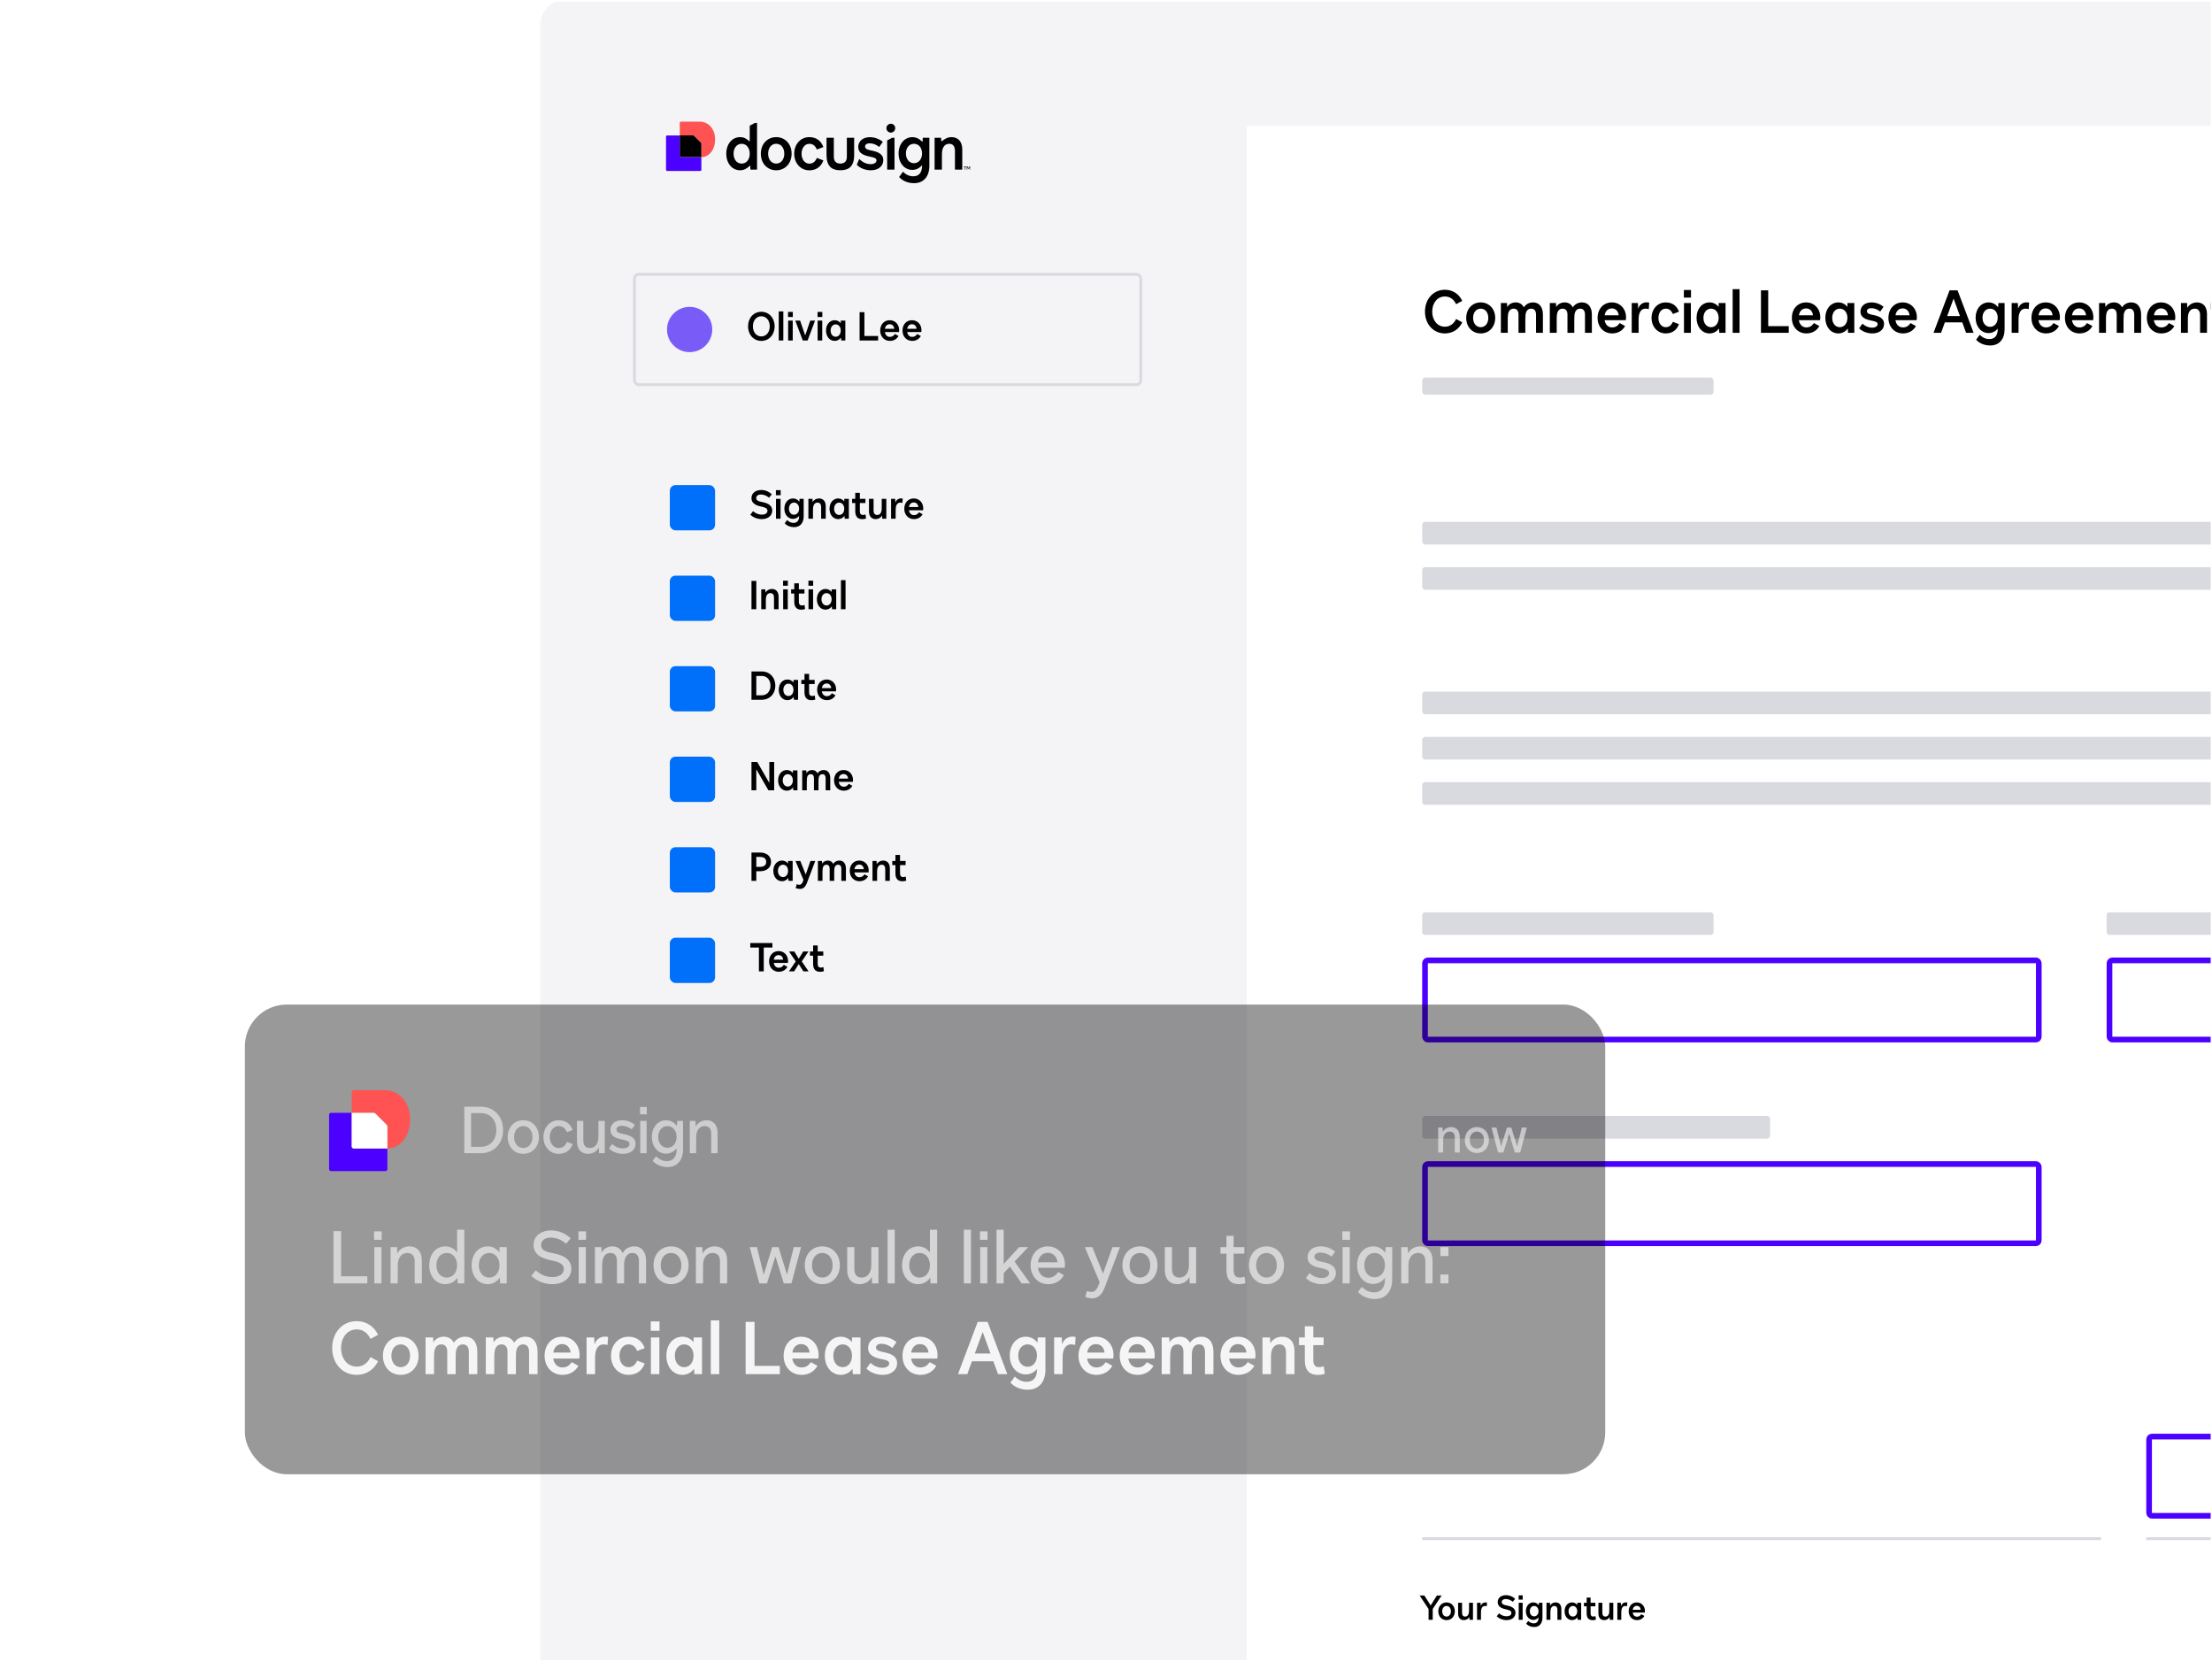 <svg width="683" height="513" viewBox="0 0 683 513" fill="none" xmlns="http://www.w3.org/2000/svg">
<g clip-path="url(#clip0_437_201438)">
<mask id="mask0_437_201438" style="mask-type:alpha" maskUnits="userSpaceOnUse" x="166" y="-1" width="659" height="516">
<rect x="166.646" y="-0.461" width="658" height="515" fill="#D9D9D9"/>
</mask>
<g mask="url(#mask0_437_201438)">
<path d="M166.648 8.272C166.648 3.449 170.558 -0.461 175.382 -0.461H952.648V523.539H166.648V8.272Z" fill="#F4F4F6"/>
<rect x="195.903" y="84.689" width="156.327" height="34.06" rx="1.31" stroke="#D9D9E0" stroke-width="0.873"/>
<g clip-path="url(#clip1_437_201438)">
<path d="M297.119 46.175V52.369H294.858V46.584C294.858 45.175 294.256 44.388 293.083 44.388C291.909 44.388 291.134 45.215 290.915 46.6C290.853 46.931 290.837 47.442 290.837 48.52V52.361H288.576V42.523H290.579C290.587 42.609 290.634 43.491 290.634 43.546C290.634 43.617 290.72 43.656 290.775 43.609C291.604 42.948 292.519 42.334 293.794 42.334C295.891 42.334 297.119 43.759 297.119 46.175Z" fill="black"/>
<path d="M284.93 42.531L284.86 43.656C284.852 43.727 284.766 43.766 284.719 43.719C284.445 43.459 283.436 42.342 281.723 42.342C279.266 42.342 277.459 44.475 277.459 47.371C277.459 50.307 279.251 52.448 281.723 52.448C283.374 52.448 284.383 51.37 284.571 51.133C284.625 51.071 284.727 51.11 284.727 51.188C284.704 51.488 284.664 52.235 284.414 52.873C284.101 53.676 283.397 54.423 281.981 54.423C280.815 54.423 279.783 53.975 278.805 53.014L277.623 54.644C278.695 55.864 280.385 56.548 282.224 56.548C285.181 56.548 286.957 54.51 286.957 51.181V42.531H284.93ZM282.208 50.386C280.745 50.386 279.712 49.111 279.712 47.371C279.712 45.632 280.745 44.388 282.208 44.388C283.671 44.388 284.704 45.624 284.704 47.371C284.696 49.118 283.663 50.386 282.208 50.386Z" fill="black"/>
<path d="M272.734 49.449C272.734 51.314 271.177 52.566 268.893 52.566C267.101 52.566 265.505 51.865 264.551 50.866L265.294 49.087C266.014 49.74 267.172 50.677 268.822 50.677C269.972 50.677 270.637 50.165 270.637 49.52C270.637 48.772 269.722 48.575 268.627 48.363C267.07 48.032 265.005 47.497 265.005 45.364C265.005 43.577 266.444 42.35 268.572 42.35C270.207 42.35 271.615 42.979 272.586 43.798L271.475 45.364C270.536 44.616 269.55 44.246 268.572 44.246C267.594 44.246 267.109 44.656 267.109 45.246C267.109 46.072 268.165 46.285 268.94 46.442C270.888 46.82 272.734 47.41 272.734 49.449Z" fill="black"/>
<path d="M239.673 42.334C236.911 42.334 234.924 44.491 234.924 47.45C234.924 50.409 236.911 52.566 239.673 52.566C242.434 52.566 244.429 50.409 244.429 47.45C244.429 44.491 242.442 42.334 239.673 42.334ZM239.673 50.504C238.21 50.504 237.177 49.252 237.177 47.442C237.177 45.64 238.186 44.38 239.673 44.38C241.151 44.38 242.168 45.632 242.168 47.442C242.168 49.252 241.136 50.504 239.673 50.504Z" fill="black"/>
<path d="M245.227 47.45C245.227 44.53 247.214 42.334 249.866 42.334C251.97 42.334 253.512 43.397 254.231 45.396L252.229 46.159C251.681 44.923 250.961 44.396 249.874 44.396C248.512 44.396 247.495 45.687 247.495 47.458C247.495 49.221 248.505 50.52 249.874 50.52C250.969 50.52 251.681 49.992 252.229 48.757L254.231 49.52C253.512 51.519 251.97 52.582 249.866 52.582C247.214 52.566 245.227 50.37 245.227 47.45Z" fill="black"/>
<path d="M233.139 37.957C233.1 37.957 233.053 37.965 233.014 37.989L231.543 38.776C231.512 38.791 231.497 38.823 231.497 38.854V43.537C231.497 43.616 231.403 43.648 231.348 43.6C231.129 43.411 230.62 42.931 229.916 42.601C229.548 42.428 229.009 42.333 228.516 42.333C226.044 42.333 224.252 44.49 224.252 47.449C224.252 50.409 226.044 52.565 228.516 52.565C229.814 52.565 230.792 51.88 231.387 51.267C231.426 51.227 231.45 51.203 231.489 51.164C231.543 51.109 231.637 51.141 231.637 51.219L231.716 52.368H233.758V38.02C233.758 37.989 233.734 37.957 233.695 37.957H233.139ZM229.001 50.503C227.522 50.503 226.505 49.252 226.505 47.441C226.505 45.631 227.546 44.387 229.001 44.387C230.464 44.387 231.497 45.639 231.497 47.449C231.497 49.252 230.487 50.503 229.001 50.503Z" fill="black"/>
<path d="M275.395 42.561L273.979 43.316C273.947 43.332 273.932 43.364 273.932 43.395V52.368H276.193V42.584C276.193 42.553 276.169 42.522 276.13 42.522H275.52C275.473 42.529 275.434 42.537 275.395 42.561Z" fill="black"/>
<path d="M275.059 40.932C275.81 40.932 276.42 40.319 276.42 39.563C276.42 38.807 275.81 38.193 275.059 38.193C274.308 38.193 273.697 38.807 273.697 39.563C273.697 40.319 274.308 40.932 275.059 40.932Z" fill="black"/>
<path d="M263.737 42.522V47.866C263.737 51.919 261.483 52.557 259.473 52.557C257.462 52.557 255.209 51.911 255.209 47.866V42.522H257.462V48.432C257.462 49.007 257.603 50.502 259.473 50.502C261.343 50.502 261.483 49.015 261.483 48.432V42.522H263.737Z" fill="black"/>
<path d="M298.411 51.361V51.503H298.091V52.361H297.934V51.503H297.613V51.361H298.411ZM299.53 52.361H299.374V51.574L299.068 52.164H298.982L298.677 51.582V52.361H298.521V51.361H298.724L299.022 51.936L299.319 51.361H299.522L299.53 52.361Z" fill="black"/>
<path d="M216.562 48.518V52.414C216.562 52.619 216.398 52.784 216.195 52.784H206.016C205.813 52.784 205.648 52.619 205.648 52.414V42.182C205.648 41.978 205.813 41.812 206.016 41.812H209.881V48.148C209.881 48.353 210.045 48.518 210.249 48.518H216.562Z" fill="#4C00FF"/>
<path d="M220.802 43.025C220.802 46.299 218.901 48.511 216.562 48.519V44.395C216.562 44.276 216.515 44.158 216.429 44.08L214.301 41.939C214.215 41.852 214.106 41.805 213.988 41.805H209.889V37.917C209.889 37.712 210.053 37.547 210.256 37.547H215.991C218.714 37.539 220.802 39.743 220.802 43.025Z" fill="#FF5252"/>
<path d="M216.429 44.072C216.515 44.158 216.562 44.268 216.562 44.386V48.511H210.256C210.053 48.511 209.889 48.345 209.889 48.141V41.805H213.988C214.106 41.805 214.223 41.852 214.301 41.938L216.429 44.072Z" fill="black"/>
</g>
<rect x="206.822" y="149.752" width="13.973" height="13.973" rx="1.747" fill="#006FF9"/>
<path d="M235.21 160.255C233.817 160.255 232.533 159.705 231.677 158.886L232.533 157.798C233.242 158.446 234.171 158.873 235.235 158.873C236.299 158.873 236.971 158.409 236.971 157.675C236.971 156.832 236.017 156.587 235.051 156.379C234.061 156.159 232.031 155.719 232.031 153.763C232.031 152.222 233.291 151.268 235.039 151.268C236.36 151.268 237.497 151.806 238.316 152.589L237.46 153.64C236.739 153.054 235.871 152.65 234.966 152.65C234.122 152.65 233.499 153.029 233.499 153.738C233.499 154.46 234.086 154.741 235.259 154.973C236.25 155.169 238.438 155.584 238.438 157.614C238.438 159.191 237.13 160.255 235.21 160.255ZM241.043 152.882H239.576V151.317H241.043V152.882ZM241.018 160.133H239.6V153.995H241.018V160.133ZM246.808 154.875L246.882 153.995H248.153V159.387C248.153 161.466 247.041 162.737 245.182 162.737C244.033 162.737 242.969 162.309 242.297 161.551L243.03 160.536C243.642 161.135 244.29 161.417 245.023 161.417C246.124 161.417 246.735 160.707 246.735 159.399V159.277C246.27 159.839 245.622 160.182 244.864 160.182C243.312 160.182 242.187 158.849 242.187 157.015C242.187 155.205 243.324 153.873 244.864 153.873C245.659 153.873 246.344 154.252 246.808 154.875ZM245.17 158.898C246.087 158.898 246.735 158.128 246.735 157.015C246.735 155.927 246.087 155.157 245.17 155.157C244.253 155.157 243.605 155.927 243.605 157.015C243.605 158.128 244.253 158.898 245.17 158.898ZM252.883 153.873C254.191 153.873 254.961 154.765 254.961 156.269V160.133H253.543V156.526C253.543 155.646 253.164 155.157 252.43 155.157C251.697 155.157 251.208 155.67 251.073 156.538C251.036 156.746 251.024 157.064 251.024 157.736V160.133H249.606V153.995H250.865L250.914 154.998C251.269 154.313 252.051 153.873 252.883 153.873ZM260.681 154.79V153.995H262.099V160.133H260.816L260.755 159.24C260.29 159.876 259.605 160.255 258.81 160.255C257.258 160.255 256.133 158.91 256.133 157.052C256.133 155.205 257.258 153.873 258.81 153.873C259.569 153.873 260.217 154.215 260.681 154.79ZM259.116 158.971C260.033 158.971 260.681 158.177 260.681 157.052C260.681 155.951 260.033 155.157 259.116 155.157C258.199 155.157 257.551 155.951 257.551 157.052C257.551 158.177 258.199 158.971 259.116 158.971ZM266.268 160.267C264.801 160.267 264.08 159.448 264.08 157.81V155.279H263.102V153.995H264.08V152.137H265.498V153.995H267.222V155.279H265.498V157.834C265.498 158.592 265.816 158.971 266.439 158.971C266.684 158.971 266.953 158.922 267.246 158.812L267.418 160.072C267.063 160.194 266.672 160.267 266.268 160.267ZM272.252 156.391V153.995H273.67V160.133H272.411L272.362 159.13C272.007 159.815 271.225 160.255 270.393 160.255C269.085 160.255 268.315 159.363 268.315 157.859V153.995H269.733V157.602C269.733 158.482 270.112 158.971 270.846 158.971C271.579 158.971 272.068 158.458 272.203 157.59C272.239 157.382 272.252 157.064 272.252 156.391ZM276.552 160.133H275.134V153.995H276.405L276.467 155.144H276.479C276.723 154.35 277.384 153.861 278.203 153.861C278.386 153.861 278.557 153.873 278.728 153.922L278.643 155.254C278.411 155.193 278.203 155.157 277.983 155.157C277.237 155.157 276.748 155.682 276.601 156.66C276.564 156.881 276.552 157.186 276.552 157.7V160.133ZM282.196 160.255C280.472 160.255 279.213 158.922 279.213 157.064C279.213 155.193 280.423 153.873 282.147 153.873C283.835 153.873 285.07 155.169 285.07 156.954C285.07 157.137 285.045 157.345 285.021 157.529H280.656C280.803 158.446 281.389 159.02 282.196 159.02C282.857 159.02 283.333 158.751 283.761 158.128L284.874 158.739C284.324 159.717 283.382 160.255 282.196 160.255ZM280.668 156.526H283.566C283.468 155.658 282.918 155.108 282.147 155.108C281.353 155.108 280.803 155.646 280.668 156.526Z" fill="black"/>
<path d="M235.075 105.236C232.715 105.236 230.979 103.34 230.979 100.748C230.979 98.156 232.703 96.249 235.075 96.249C237.447 96.249 239.183 98.144 239.183 100.748C239.183 103.34 237.447 105.236 235.075 105.236ZM235.075 103.854C236.591 103.854 237.679 102.558 237.679 100.748C237.679 98.927 236.603 97.631 235.075 97.631C233.559 97.631 232.471 98.927 232.471 100.748C232.471 102.558 233.559 103.854 235.075 103.854ZM241.869 105.113H240.45V96.127H241.869V105.113ZM244.795 97.863H243.327V96.298H244.795V97.863ZM244.77 105.113H243.352V98.975H244.77V105.113ZM248.616 103.548L250.181 98.975H251.661L249.362 105.113H247.871L245.56 98.975H247.051L248.616 103.548ZM253.905 97.863H252.438V96.298H253.905V97.863ZM253.88 105.113H252.462V98.975H253.88V105.113ZM259.597 99.77V98.975H261.015V105.113H259.732L259.67 104.221C259.206 104.857 258.521 105.236 257.726 105.236C256.174 105.236 255.049 103.891 255.049 102.032C255.049 100.186 256.174 98.853 257.726 98.853C258.484 98.853 259.132 99.196 259.597 99.77ZM258.032 103.952C258.949 103.952 259.597 103.157 259.597 102.032C259.597 100.932 258.949 100.137 258.032 100.137C257.115 100.137 256.467 100.932 256.467 102.032C256.467 103.157 257.115 103.952 258.032 103.952ZM266.91 96.371V103.732H271.141V105.113H265.419V96.371H266.91ZM274.76 105.236C273.036 105.236 271.777 103.903 271.777 102.044C271.777 100.174 272.987 98.853 274.711 98.853C276.399 98.853 277.633 100.149 277.633 101.934C277.633 102.118 277.609 102.326 277.585 102.509H273.22C273.366 103.426 273.953 104.001 274.76 104.001C275.42 104.001 275.897 103.732 276.325 103.108L277.438 103.719C276.888 104.698 275.946 105.236 274.76 105.236ZM273.232 101.506H276.13C276.032 100.638 275.482 100.088 274.711 100.088C273.917 100.088 273.366 100.626 273.232 101.506ZM281.65 105.236C279.926 105.236 278.666 103.903 278.666 102.044C278.666 100.174 279.877 98.853 281.601 98.853C283.288 98.853 284.523 100.149 284.523 101.934C284.523 102.118 284.498 102.326 284.474 102.509H280.109C280.256 103.426 280.843 104.001 281.65 104.001C282.31 104.001 282.787 103.732 283.215 103.108L284.327 103.719C283.777 104.698 282.836 105.236 281.65 105.236ZM280.121 101.506H283.019C282.921 100.638 282.371 100.088 281.601 100.088C280.806 100.088 280.256 100.626 280.121 101.506Z" fill="black"/>
<rect x="206.822" y="177.699" width="13.973" height="13.973" rx="1.747" fill="#006FF9"/>
<path d="M233.523 188.078H232.031V179.336H233.523V188.078ZM238.328 181.818C239.636 181.818 240.406 182.711 240.406 184.214V188.078H238.988V184.471C238.988 183.591 238.609 183.102 237.875 183.102C237.142 183.102 236.653 183.615 236.518 184.483C236.481 184.691 236.469 185.009 236.469 185.682V188.078H235.051V181.94H236.31L236.359 182.943C236.714 182.258 237.496 181.818 238.328 181.818ZM243.264 180.828H241.796V179.263H243.264V180.828ZM243.239 188.078H241.821V181.94H243.239V188.078ZM247.439 188.213C245.972 188.213 245.25 187.393 245.25 185.755V183.224H244.272V181.94H245.25V180.082H246.668V181.94H248.392V183.224H246.668V185.78C246.668 186.538 246.986 186.917 247.61 186.917C247.854 186.917 248.123 186.868 248.417 186.758L248.588 188.017C248.233 188.139 247.842 188.213 247.439 188.213ZM251.084 180.828H249.617V179.263H251.084V180.828ZM251.06 188.078H249.642V181.94H251.06V188.078ZM256.777 182.735V181.94H258.195V188.078H256.911L256.85 187.186C256.385 187.821 255.701 188.2 254.906 188.2C253.353 188.2 252.228 186.855 252.228 184.997C252.228 183.151 253.353 181.818 254.906 181.818C255.664 181.818 256.312 182.16 256.777 182.735ZM255.212 186.917C256.129 186.917 256.777 186.122 256.777 184.997C256.777 183.897 256.129 183.102 255.212 183.102C254.295 183.102 253.647 183.897 253.647 184.997C253.647 186.122 254.295 186.917 255.212 186.917ZM261.078 188.078H259.659V179.092H261.078V188.078Z" fill="black"/>
<rect x="206.822" y="205.646" width="13.973" height="13.973" rx="1.747" fill="#006FF9"/>
<rect x="206.822" y="261.539" width="13.973" height="13.973" rx="1.747" fill="#006FF9"/>
<path d="M235.21 207.283C237.656 207.283 239.392 209.105 239.392 211.66C239.392 214.204 237.656 216.025 235.21 216.025H232.031V207.283H235.21ZM233.523 214.644H235.21C236.812 214.644 237.9 213.433 237.9 211.66C237.9 209.875 236.812 208.665 235.21 208.665H233.523V214.644ZM245.004 210.682V209.888H246.422V216.025H245.138L245.077 215.133C244.613 215.769 243.928 216.148 243.133 216.148C241.58 216.148 240.455 214.803 240.455 212.944C240.455 211.098 241.58 209.765 243.133 209.765C243.891 209.765 244.539 210.108 245.004 210.682ZM243.439 214.864C244.356 214.864 245.004 214.069 245.004 212.944C245.004 211.844 244.356 211.049 243.439 211.049C242.522 211.049 241.874 211.844 241.874 212.944C241.874 214.069 242.522 214.864 243.439 214.864ZM250.591 216.16C249.124 216.16 248.402 215.341 248.402 213.702V211.171H247.424V209.888H248.402V208.029H249.821V209.888H251.545V211.171H249.821V213.727C249.821 214.485 250.139 214.864 250.762 214.864C251.007 214.864 251.276 214.815 251.569 214.705L251.74 215.964C251.386 216.087 250.994 216.16 250.591 216.16ZM255.295 216.148C253.571 216.148 252.312 214.815 252.312 212.956C252.312 211.086 253.522 209.765 255.246 209.765C256.934 209.765 258.169 211.061 258.169 212.846C258.169 213.03 258.144 213.238 258.12 213.421H253.755C253.901 214.338 254.488 214.913 255.295 214.913C255.956 214.913 256.432 214.644 256.86 214.02L257.973 214.632C257.423 215.61 256.481 216.148 255.295 216.148ZM253.767 212.419H256.665C256.567 211.55 256.017 211 255.246 211C254.452 211 253.901 211.538 253.767 212.419Z" fill="black"/>
<path d="M234.611 263.178C236.739 263.178 238.071 264.29 238.071 266.063C238.071 267.848 236.739 268.961 234.611 268.961H233.523V271.92H232.031V263.178H234.611ZM233.523 267.604H234.611C235.92 267.604 236.58 267.09 236.58 266.063C236.58 265.061 235.907 264.535 234.611 264.535H233.523V267.604ZM243.332 266.577V265.782H244.75V271.92H243.467L243.406 271.027C242.941 271.663 242.256 272.042 241.461 272.042C239.909 272.042 238.784 270.697 238.784 268.839C238.784 266.993 239.909 265.66 241.461 265.66C242.22 265.66 242.868 266.002 243.332 266.577ZM241.767 270.758C242.684 270.758 243.332 269.964 243.332 268.839C243.332 267.738 242.684 266.944 241.767 266.944C240.85 266.944 240.202 267.738 240.202 268.839C240.202 269.964 240.85 270.758 241.767 270.758ZM246.999 274.414C246.534 274.414 246.057 274.304 245.666 274.133L246.02 272.947C246.265 273.069 246.546 273.143 246.815 273.143C247.28 273.143 247.634 272.837 247.891 272.164L248.099 271.639L245.617 265.782H247.109L248.784 269.976L250.239 265.782H251.73L249.138 272.605C248.661 273.888 247.903 274.414 246.999 274.414ZM259.17 265.66C260.442 265.66 261.2 266.601 261.2 268.166V271.92H259.781V268.179C259.781 267.384 259.427 266.944 258.791 266.944C258.131 266.944 257.727 267.384 257.617 268.215C257.593 268.472 257.581 268.778 257.581 269.279V271.92H256.174V268.179C256.174 267.384 255.82 266.944 255.184 266.944C254.512 266.944 254.108 267.384 254.01 268.215C253.974 268.472 253.961 268.778 253.961 269.279V271.92H252.543V265.782H253.803L253.851 266.614C254.182 266.027 254.83 265.66 255.612 265.66C256.37 265.66 256.945 266.027 257.275 266.675C257.678 266.039 258.363 265.66 259.17 265.66ZM265.361 272.042C263.637 272.042 262.378 270.709 262.378 268.851C262.378 266.98 263.588 265.66 265.312 265.66C266.999 265.66 268.234 266.956 268.234 268.741C268.234 268.924 268.21 269.132 268.185 269.316H263.82C263.967 270.233 264.554 270.807 265.361 270.807C266.021 270.807 266.498 270.538 266.926 269.915L268.038 270.526C267.488 271.504 266.547 272.042 265.361 272.042ZM263.832 268.313H266.73C266.632 267.445 266.082 266.895 265.312 266.895C264.517 266.895 263.967 267.433 263.832 268.313ZM272.679 265.66C273.988 265.66 274.758 266.552 274.758 268.056V271.92H273.34V268.313C273.34 267.433 272.961 266.944 272.227 266.944C271.493 266.944 271.004 267.457 270.87 268.325C270.833 268.533 270.821 268.851 270.821 269.523V271.92H269.403V265.782H270.662L270.711 266.785C271.065 266.1 271.848 265.66 272.679 265.66ZM278.674 272.054C277.207 272.054 276.485 271.235 276.485 269.597V267.066H275.507V265.782H276.485V263.924H277.904V265.782H279.628V267.066H277.904V269.621C277.904 270.379 278.222 270.758 278.845 270.758C279.09 270.758 279.359 270.709 279.652 270.599L279.823 271.859C279.469 271.981 279.078 272.054 278.674 272.054Z" fill="black"/>
<rect x="206.822" y="233.592" width="13.973" height="13.973" rx="1.747" fill="#006FF9"/>
<rect x="206.822" y="289.486" width="13.973" height="13.973" rx="1.747" fill="#006FF9"/>
<path d="M237.546 241.711V235.231H239.037V243.973H237.265L233.523 237.48V243.973H232.031V235.231H233.817L237.546 241.711ZM244.813 238.63V237.835H246.231V243.973H244.947L244.886 243.08C244.421 243.716 243.737 244.095 242.942 244.095C241.389 244.095 240.264 242.75 240.264 240.892C240.264 239.045 241.389 237.713 242.942 237.713C243.7 237.713 244.348 238.055 244.813 238.63ZM243.248 242.811C244.165 242.811 244.813 242.016 244.813 240.892C244.813 239.791 244.165 238.996 243.248 238.996C242.331 238.996 241.683 239.791 241.683 240.892C241.683 242.016 242.331 242.811 243.248 242.811ZM254.322 237.713C255.594 237.713 256.352 238.654 256.352 240.219V243.973H254.934V240.231C254.934 239.437 254.579 238.996 253.943 238.996C253.283 238.996 252.88 239.437 252.77 240.268C252.745 240.525 252.733 240.83 252.733 241.332V243.973H251.327V240.231C251.327 239.437 250.972 238.996 250.336 238.996C249.664 238.996 249.26 239.437 249.163 240.268C249.126 240.525 249.114 240.83 249.114 241.332V243.973H247.695V237.835H248.955L249.004 238.666C249.334 238.079 249.982 237.713 250.764 237.713C251.522 237.713 252.097 238.079 252.427 238.727C252.831 238.092 253.515 237.713 254.322 237.713ZM260.513 244.095C258.789 244.095 257.53 242.762 257.53 240.904C257.53 239.033 258.74 237.713 260.464 237.713C262.152 237.713 263.386 239.009 263.386 240.794C263.386 240.977 263.362 241.185 263.337 241.368H258.973C259.119 242.285 259.706 242.86 260.513 242.86C261.173 242.86 261.65 242.591 262.078 241.967L263.191 242.579C262.641 243.557 261.699 244.095 260.513 244.095ZM258.985 240.366H261.883C261.785 239.498 261.235 238.947 260.464 238.947C259.669 238.947 259.119 239.485 258.985 240.366Z" fill="black"/>
<path d="M238.499 291.123V292.505H235.822V299.865H234.33V292.505H231.665V291.123H238.499ZM240.454 299.988C238.73 299.988 237.47 298.655 237.47 296.796C237.47 294.926 238.681 293.605 240.405 293.605C242.092 293.605 243.327 294.901 243.327 296.686C243.327 296.87 243.303 297.078 243.278 297.261H238.913C239.06 298.178 239.647 298.753 240.454 298.753C241.114 298.753 241.591 298.484 242.019 297.86L243.131 298.471C242.581 299.45 241.64 299.988 240.454 299.988ZM238.925 296.258H241.823C241.725 295.39 241.175 294.84 240.405 294.84C239.61 294.84 239.06 295.378 238.925 296.258ZM247.559 296.796L249.675 299.865H248.061L246.63 297.616L245.2 299.865H243.598L245.701 296.796L243.635 293.727H245.249L246.63 295.977L248.012 293.727H249.626L247.559 296.796ZM253.254 300C251.786 300 251.065 299.181 251.065 297.542V295.011H250.087V293.727H251.065V291.869H252.483V293.727H254.207V295.011H252.483V297.567C252.483 298.325 252.801 298.704 253.425 298.704C253.669 298.704 253.938 298.655 254.232 298.545L254.403 299.804C254.048 299.926 253.657 300 253.254 300Z" fill="black"/>
<circle cx="212.936" cy="101.719" r="6.987" fill="#795BF8"/>
<rect x="384.98" y="38.84" width="567.667" height="484.7" fill="white"/>
<path d="M443.672 492.546H445.129L442.383 496.685V500.039H441.104V496.706L438.348 492.546H439.805L441.744 495.606L443.672 492.546ZM446.655 500.144C445.167 500.144 444.098 499.002 444.098 497.409C444.098 495.826 445.167 494.673 446.655 494.673C448.143 494.673 449.212 495.826 449.212 497.409C449.212 499.002 448.143 500.144 446.655 500.144ZM446.655 499.043C447.441 499.043 447.996 498.373 447.996 497.409C447.996 496.444 447.451 495.774 446.655 495.774C445.858 495.774 445.313 496.444 445.313 497.409C445.313 498.373 445.869 499.043 446.655 499.043ZM453.595 496.832V494.778H454.811V500.039H453.731L453.689 499.18C453.385 499.767 452.715 500.144 452.002 500.144C450.881 500.144 450.22 499.379 450.22 498.09V494.778H451.436V497.87C451.436 498.624 451.761 499.043 452.39 499.043C453.019 499.043 453.438 498.603 453.553 497.859C453.585 497.681 453.595 497.409 453.595 496.832ZM457.281 500.039H456.065V494.778H457.155L457.208 495.763H457.218C457.428 495.082 457.994 494.663 458.696 494.663C458.853 494.663 459 494.673 459.147 494.715L459.073 495.858C458.874 495.805 458.696 495.774 458.507 495.774C457.868 495.774 457.449 496.224 457.323 497.063C457.292 497.251 457.281 497.513 457.281 497.954V500.039ZM465.168 500.144C463.973 500.144 462.872 499.672 462.139 498.97L462.872 498.037C463.48 498.593 464.277 498.96 465.188 498.96C466.1 498.96 466.677 498.561 466.677 497.933C466.677 497.209 465.859 497 465.031 496.822C464.182 496.633 462.443 496.256 462.443 494.579C462.443 493.259 463.522 492.441 465.021 492.441C466.153 492.441 467.127 492.902 467.829 493.573L467.096 494.474C466.478 493.971 465.733 493.625 464.958 493.625C464.235 493.625 463.7 493.95 463.7 494.558C463.7 495.176 464.203 495.417 465.209 495.617C466.058 495.784 467.934 496.141 467.934 497.88C467.934 499.232 466.813 500.144 465.168 500.144ZM470.167 493.824H468.909V492.483H470.167V493.824ZM470.146 500.039H468.93V494.778H470.146V500.039ZM475.109 495.533L475.172 494.778H476.262V499.4C476.262 501.181 475.308 502.271 473.715 502.271C472.73 502.271 471.818 501.905 471.242 501.255L471.87 500.385C472.394 500.898 472.95 501.139 473.579 501.139C474.522 501.139 475.046 500.532 475.046 499.41V499.305C474.648 499.788 474.092 500.081 473.442 500.081C472.111 500.081 471.147 498.939 471.147 497.367C471.147 495.816 472.122 494.673 473.442 494.673C474.124 494.673 474.71 494.998 475.109 495.533ZM473.704 498.981C474.49 498.981 475.046 498.32 475.046 497.367C475.046 496.434 474.49 495.774 473.704 495.774C472.918 495.774 472.363 496.434 472.363 497.367C472.363 498.32 472.918 498.981 473.704 498.981ZM480.315 494.673C481.437 494.673 482.097 495.438 482.097 496.727V500.039H480.881V496.947C480.881 496.193 480.556 495.774 479.927 495.774C479.299 495.774 478.879 496.214 478.764 496.958C478.733 497.136 478.722 497.409 478.722 497.985V500.039H477.507V494.778H478.586L478.628 495.637C478.932 495.051 479.603 494.673 480.315 494.673ZM487 495.459V494.778H488.215V500.039H487.115L487.062 499.274C486.664 499.819 486.077 500.144 485.396 500.144C484.065 500.144 483.101 498.991 483.101 497.398C483.101 495.816 484.065 494.673 485.396 494.673C486.046 494.673 486.601 494.967 487 495.459ZM485.658 499.043C486.444 499.043 487 498.362 487 497.398C487 496.455 486.444 495.774 485.658 495.774C484.872 495.774 484.317 496.455 484.317 497.398C484.317 498.362 484.872 499.043 485.658 499.043ZM491.789 500.154C490.531 500.154 489.913 499.452 489.913 498.048V495.879H489.074V494.778H489.913V493.185H491.128V494.778H492.606V495.879H491.128V498.069C491.128 498.719 491.401 499.043 491.935 499.043C492.145 499.043 492.375 499.002 492.627 498.907L492.774 499.987C492.47 500.091 492.134 500.154 491.789 500.154ZM496.917 496.832V494.778H498.133V500.039H497.053L497.011 499.18C496.708 499.767 496.037 500.144 495.324 500.144C494.203 500.144 493.543 499.379 493.543 498.09V494.778H494.758V497.87C494.758 498.624 495.083 499.043 495.712 499.043C496.341 499.043 496.76 498.603 496.875 497.859C496.907 497.681 496.917 497.409 496.917 496.832ZM500.603 500.039H499.388V494.778H500.478L500.53 495.763H500.54C500.75 495.082 501.316 494.663 502.018 494.663C502.175 494.663 502.322 494.673 502.469 494.715L502.395 495.858C502.196 495.805 502.018 495.774 501.829 495.774C501.19 495.774 500.771 496.224 500.645 497.063C500.614 497.251 500.603 497.513 500.603 497.954V500.039ZM505.441 500.144C503.964 500.144 502.884 499.002 502.884 497.409C502.884 495.805 503.922 494.673 505.399 494.673C506.846 494.673 507.904 495.784 507.904 497.314C507.904 497.471 507.883 497.65 507.862 497.807H504.121C504.246 498.593 504.75 499.085 505.441 499.085C506.007 499.085 506.416 498.855 506.783 498.32L507.736 498.844C507.265 499.683 506.458 500.144 505.441 500.144ZM504.131 496.947H506.615C506.531 496.203 506.06 495.732 505.399 495.732C504.718 495.732 504.246 496.193 504.131 496.947Z" fill="black"/>
<rect x="439.129" y="474.545" width="209.6" height="0.873" fill="#D9D9E0"/>
<rect x="662.703" y="474.545" width="131" height="0.873" fill="#D9D9E0"/>
<rect x="440.002" y="296.473" width="189.513" height="24.453" rx="0.873" stroke="#4C00FF" stroke-width="1.747"/>
<rect x="651.348" y="296.473" width="189.513" height="24.453" rx="0.873" stroke="#4C00FF" stroke-width="1.747"/>
<rect x="440.002" y="359.352" width="189.513" height="24.453" rx="0.873" stroke="#4C00FF" stroke-width="1.747"/>
<rect x="663.576" y="443.479" width="129.253" height="24.453" rx="0.873" stroke="#4C00FF" stroke-width="1.747"/>
<path d="M446.135 102.929C442.595 102.929 439.991 100.087 439.991 96.199C439.991 92.292 442.595 89.45 446.135 89.45C448.501 89.45 450.481 90.715 451.508 92.879L449.601 93.906C448.886 92.366 447.657 91.522 446.135 91.522C443.861 91.522 442.228 93.466 442.228 96.199C442.228 98.913 443.861 100.857 446.135 100.857C447.657 100.857 448.886 100.013 449.601 98.473L451.508 99.5C450.481 101.664 448.501 102.929 446.135 102.929ZM457.198 102.929C454.594 102.929 452.723 100.93 452.723 98.143C452.723 95.373 454.594 93.356 457.198 93.356C459.802 93.356 461.673 95.373 461.673 98.143C461.673 100.93 459.802 102.929 457.198 102.929ZM457.198 101.004C458.573 101.004 459.545 99.83 459.545 98.143C459.545 96.456 458.592 95.282 457.198 95.282C455.804 95.282 454.85 96.456 454.85 98.143C454.85 99.83 455.822 101.004 457.198 101.004ZM473.362 93.356C475.269 93.356 476.406 94.768 476.406 97.116V102.746H474.279V97.134C474.279 95.942 473.747 95.282 472.793 95.282C471.803 95.282 471.198 95.942 471.033 97.189C470.996 97.574 470.978 98.033 470.978 98.785V102.746H468.869V97.134C468.869 95.942 468.337 95.282 467.383 95.282C466.374 95.282 465.769 95.942 465.622 97.189C465.567 97.574 465.549 98.033 465.549 98.785V102.746H463.422V93.539H465.311L465.384 94.787C465.879 93.906 466.851 93.356 468.025 93.356C469.162 93.356 470.024 93.906 470.519 94.878C471.124 93.925 472.152 93.356 473.362 93.356ZM488.478 93.356C490.385 93.356 491.523 94.768 491.523 97.116V102.746H489.395V97.134C489.395 95.942 488.863 95.282 487.91 95.282C486.919 95.282 486.314 95.942 486.149 97.189C486.112 97.574 486.094 98.033 486.094 98.785V102.746H483.985V97.134C483.985 95.942 483.453 95.282 482.499 95.282C481.491 95.282 480.885 95.942 480.739 97.189C480.684 97.574 480.665 98.033 480.665 98.785V102.746H478.538V93.539H480.427L480.5 94.787C480.995 93.906 481.967 93.356 483.141 93.356C484.278 93.356 485.14 93.906 485.635 94.878C486.241 93.925 487.268 93.356 488.478 93.356ZM497.764 102.929C495.178 102.929 493.289 100.93 493.289 98.143C493.289 95.337 495.105 93.356 497.691 93.356C500.222 93.356 502.074 95.3 502.074 97.978C502.074 98.253 502.038 98.565 502.001 98.84H495.453C495.674 100.215 496.554 101.077 497.764 101.077C498.755 101.077 499.47 100.674 500.112 99.738L501.781 100.655C500.955 102.123 499.543 102.929 497.764 102.929ZM495.472 97.336H499.818C499.672 96.034 498.846 95.208 497.691 95.208C496.499 95.208 495.674 96.015 495.472 97.336ZM505.954 102.746H503.827V93.539H505.734L505.826 95.263H505.844C506.211 94.071 507.202 93.338 508.43 93.338C508.705 93.338 508.962 93.356 509.219 93.429L509.091 95.428C508.742 95.337 508.43 95.282 508.1 95.282C506.981 95.282 506.248 96.07 506.028 97.537C505.973 97.868 505.954 98.326 505.954 99.096V102.746ZM514.311 102.929C511.816 102.929 509.946 100.875 509.946 98.143C509.946 95.41 511.816 93.356 514.311 93.356C516.291 93.356 517.74 94.346 518.419 96.217L516.53 96.932C516.016 95.777 515.338 95.282 514.311 95.282C513.027 95.282 512.073 96.492 512.073 98.143C512.073 99.775 513.027 101.004 514.311 101.004C515.338 101.004 516.016 100.509 516.53 99.353L518.419 100.068C517.74 101.939 516.291 102.929 514.311 102.929ZM522.128 91.871H519.927V89.523H522.128V91.871ZM522.091 102.746H519.964V93.539H522.091V102.746ZM530.667 94.731V93.539H532.794V102.746H530.868L530.777 101.407C530.08 102.361 529.053 102.929 527.861 102.929C525.531 102.929 523.844 100.912 523.844 98.124C523.844 95.355 525.531 93.356 527.861 93.356C528.998 93.356 529.97 93.87 530.667 94.731ZM528.319 101.004C529.695 101.004 530.667 99.812 530.667 98.124C530.667 96.474 529.695 95.282 528.319 95.282C526.944 95.282 525.972 96.474 525.972 98.124C525.972 99.812 526.944 101.004 528.319 101.004ZM537.118 102.746H534.991V89.266H537.118V102.746ZM545.97 89.633V100.674H552.316V102.746H543.733V89.633H545.97ZM557.745 102.929C555.159 102.929 553.27 100.93 553.27 98.143C553.27 95.337 555.086 93.356 557.672 93.356C560.203 93.356 562.055 95.3 562.055 97.978C562.055 98.253 562.019 98.565 561.982 98.84H555.435C555.655 100.215 556.535 101.077 557.745 101.077C558.736 101.077 559.451 100.674 560.093 99.738L561.762 100.655C560.937 102.123 559.524 102.929 557.745 102.929ZM555.453 97.336H559.8C559.653 96.034 558.827 95.208 557.672 95.208C556.48 95.208 555.655 96.015 555.453 97.336ZM570.427 94.731V93.539H572.555V102.746H570.629L570.537 101.407C569.84 102.361 568.813 102.929 567.621 102.929C565.292 102.929 563.605 100.912 563.605 98.124C563.605 95.355 565.292 93.356 567.621 93.356C568.758 93.356 569.73 93.87 570.427 94.731ZM568.08 101.004C569.455 101.004 570.427 99.812 570.427 98.124C570.427 96.474 569.455 95.282 568.08 95.282C566.704 95.282 565.732 96.474 565.732 98.124C565.732 99.812 566.704 101.004 568.08 101.004ZM578.128 102.929C576.441 102.929 574.937 102.269 574.039 101.334L575.084 99.922C575.909 100.71 576.973 101.151 578.055 101.151C579.137 101.151 579.761 100.674 579.761 100.068C579.761 99.371 578.899 99.188 577.872 98.986C576.404 98.675 574.46 98.179 574.46 96.18C574.46 94.511 575.817 93.356 577.817 93.356C579.357 93.356 580.678 93.943 581.595 94.713L580.549 96.18C579.669 95.484 578.734 95.135 577.817 95.135C576.918 95.135 576.441 95.52 576.441 96.07C576.441 96.841 577.431 97.042 578.165 97.189C579.999 97.556 581.741 98.106 581.741 100.013C581.741 101.756 580.274 102.929 578.128 102.929ZM587.566 102.929C584.98 102.929 583.091 100.93 583.091 98.143C583.091 95.337 584.907 93.356 587.492 93.356C590.023 93.356 591.876 95.3 591.876 97.978C591.876 98.253 591.839 98.565 591.802 98.84H585.255C585.475 100.215 586.355 101.077 587.566 101.077C588.556 101.077 589.271 100.674 589.913 99.738L591.582 100.655C590.757 102.123 589.345 102.929 587.566 102.929ZM585.273 97.336H589.62C589.473 96.034 588.648 95.208 587.492 95.208C586.3 95.208 585.475 96.015 585.273 97.336ZM609.393 102.746H607.064L605.89 99.518H600.517L599.343 102.746H597.014L601.966 89.633H604.442L609.393 102.746ZM603.213 92.182L601.232 97.574H605.175L603.213 92.182ZM616.942 94.86L617.052 93.539H618.96V101.627C618.96 104.745 617.291 106.653 614.503 106.653C612.779 106.653 611.184 106.011 610.175 104.874L611.275 103.351C612.192 104.25 613.164 104.672 614.265 104.672C615.915 104.672 616.832 103.608 616.832 101.646V101.462C616.135 102.306 615.163 102.819 614.026 102.819C611.697 102.819 610.01 100.82 610.01 98.069C610.01 95.355 611.715 93.356 614.026 93.356C615.218 93.356 616.245 93.925 616.942 94.86ZM614.485 100.894C615.86 100.894 616.832 99.738 616.832 98.069C616.832 96.437 615.86 95.282 614.485 95.282C613.109 95.282 612.137 96.437 612.137 98.069C612.137 99.738 613.109 100.894 614.485 100.894ZM623.266 102.746H621.139V93.539H623.046L623.138 95.263H623.156C623.523 94.071 624.513 93.338 625.742 93.338C626.017 93.338 626.274 93.356 626.53 93.429L626.402 95.428C626.054 95.337 625.742 95.282 625.412 95.282C624.293 95.282 623.559 96.07 623.339 97.537C623.284 97.868 623.266 98.326 623.266 99.096V102.746ZM631.732 102.929C629.146 102.929 627.257 100.93 627.257 98.143C627.257 95.337 629.073 93.356 631.659 93.356C634.19 93.356 636.042 95.3 636.042 97.978C636.042 98.253 636.006 98.565 635.969 98.84H629.421C629.642 100.215 630.522 101.077 631.732 101.077C632.723 101.077 633.438 100.674 634.08 99.738L635.749 100.655C634.923 102.123 633.511 102.929 631.732 102.929ZM629.44 97.336H633.786C633.64 96.034 632.814 95.208 631.659 95.208C630.467 95.208 629.642 96.015 629.44 97.336ZM642.066 102.929C639.481 102.929 637.591 100.93 637.591 98.143C637.591 95.337 639.407 93.356 641.993 93.356C644.524 93.356 646.376 95.3 646.376 97.978C646.376 98.253 646.34 98.565 646.303 98.84H639.756C639.976 100.215 640.856 101.077 642.066 101.077C643.057 101.077 643.772 100.674 644.414 99.738L646.083 100.655C645.258 102.123 643.845 102.929 642.066 102.929ZM639.774 97.336H644.121C643.974 96.034 643.149 95.208 641.993 95.208C640.801 95.208 639.976 96.015 639.774 97.336ZM658.069 93.356C659.977 93.356 661.114 94.768 661.114 97.116V102.746H658.986V97.134C658.986 95.942 658.455 95.282 657.501 95.282C656.51 95.282 655.905 95.942 655.74 97.189C655.704 97.574 655.685 98.033 655.685 98.785V102.746H653.576V97.134C653.576 95.942 653.044 95.282 652.091 95.282C651.082 95.282 650.477 95.942 650.33 97.189C650.275 97.574 650.257 98.033 650.257 98.785V102.746H648.129V93.539H650.018L650.091 94.787C650.587 93.906 651.559 93.356 652.732 93.356C653.87 93.356 654.732 93.906 655.227 94.878C655.832 93.925 656.859 93.356 658.069 93.356ZM667.356 102.929C664.77 102.929 662.881 100.93 662.881 98.143C662.881 95.337 664.696 93.356 667.282 93.356C669.813 93.356 671.665 95.3 671.665 97.978C671.665 98.253 671.629 98.565 671.592 98.84H665.045C665.265 100.215 666.145 101.077 667.356 101.077C668.346 101.077 669.061 100.674 669.703 99.738L671.372 100.655C670.547 102.123 669.135 102.929 667.356 102.929ZM665.063 97.336H669.41C669.263 96.034 668.438 95.208 667.282 95.208C666.09 95.208 665.265 96.015 665.063 97.336ZM678.333 93.356C680.296 93.356 681.451 94.695 681.451 96.951V102.746H679.324V97.336C679.324 96.015 678.755 95.282 677.655 95.282C676.554 95.282 675.821 96.052 675.619 97.354C675.564 97.666 675.546 98.143 675.546 99.151V102.746H673.418V93.539H675.307L675.381 95.043C675.912 94.016 677.086 93.356 678.333 93.356ZM687.325 102.948C685.125 102.948 684.043 101.719 684.043 99.261V95.465H682.575V93.539H684.043V90.752H686.17V93.539H688.756V95.465H686.17V99.298C686.17 100.435 686.647 101.004 687.582 101.004C687.949 101.004 688.352 100.93 688.793 100.765L689.049 102.654C688.518 102.838 687.931 102.948 687.325 102.948Z" fill="black"/>
<rect x="439.129" y="161.105" width="436.667" height="6.987" rx="0.873" fill="#D9D9E0"/>
<rect x="439.129" y="213.506" width="436.667" height="6.987" rx="0.873" fill="#D9D9E0"/>
<rect x="439.129" y="175.078" width="419.2" height="6.987" rx="0.873" fill="#D9D9E0"/>
<rect x="439.129" y="227.479" width="436.667" height="6.987" rx="0.873" fill="#D9D9E0"/>
<rect x="439.129" y="241.453" width="325.753" height="6.987" rx="0.873" fill="#D9D9E0"/>
<rect x="439.129" y="281.625" width="89.953" height="6.987" rx="0.873" fill="#D9D9E0"/>
<rect x="439.129" y="116.566" width="89.953" height="5.24" rx="0.873" fill="#D9D9E0"/>
<rect x="650.475" y="281.625" width="72.487" height="6.987" rx="0.873" fill="#D9D9E0"/>
<rect x="439.129" y="344.506" width="107.42" height="6.987" rx="0.873" fill="#D9D9E0"/>
</g>
<g filter="url(#filter0_b_437_201438)">
<rect x="75.609" y="310.113" width="420.037" height="145" rx="12.946" fill="black" fill-opacity="0.4"/>
</g>
<path d="M105.316 380.066V393.991H113.418V396.203H102.969V380.066H105.316ZM117.853 382.729H115.506V380.134H117.853V382.729ZM117.785 396.203H115.573V384.986H117.785V396.203ZM126.399 384.761C128.814 384.761 130.258 386.431 130.258 389.139V396.203H128.046V389.432C128.046 387.717 127.256 386.792 125.789 386.792C124.255 386.792 123.216 387.83 122.901 389.568C122.833 389.997 122.81 390.516 122.81 391.78V396.203H120.598V384.986H122.585L122.652 386.995C123.352 385.618 124.774 384.761 126.399 384.761ZM141.135 386.634V379.615H143.37V396.203H141.338L141.225 394.443C140.368 395.684 139.036 396.429 137.479 396.429C134.613 396.429 132.536 393.991 132.536 390.606C132.536 387.198 134.613 384.761 137.479 384.761C138.991 384.761 140.278 385.46 141.135 386.634ZM137.953 394.398C139.826 394.398 141.135 392.84 141.135 390.606C141.135 388.372 139.826 386.792 137.953 386.792C136.057 386.792 134.748 388.349 134.748 390.606C134.748 392.84 136.057 394.398 137.953 394.398ZM154.227 386.634V384.986H156.461V396.203H154.43L154.317 394.42C153.46 395.684 152.128 396.429 150.571 396.429C147.705 396.429 145.628 393.969 145.628 390.583C145.628 387.221 147.705 384.761 150.571 384.761C152.06 384.761 153.347 385.46 154.227 386.634ZM151.045 394.398C152.895 394.398 154.227 392.818 154.227 390.583C154.227 388.372 152.895 386.792 151.045 386.792C149.172 386.792 147.84 388.372 147.84 390.583C147.84 392.818 149.172 394.398 151.045 394.398ZM170.524 396.429C168.042 396.429 165.694 395.458 164.047 393.856L165.446 392.163C166.846 393.495 168.651 394.24 170.547 394.24C172.713 394.24 174.09 393.247 174.09 391.734C174.09 389.974 172.104 389.478 170.276 389.094C168.448 388.71 164.747 387.898 164.747 384.332C164.747 381.511 167.094 379.84 170.186 379.84C172.623 379.84 174.632 380.834 176.212 382.255L174.812 383.925C173.391 382.752 171.788 382.052 170.095 382.052C168.38 382.052 167.071 382.842 167.071 384.332C167.071 385.912 168.47 386.431 170.569 386.837C172.42 387.198 176.415 387.988 176.415 391.667C176.415 394.51 174.022 396.429 170.524 396.429ZM180.954 382.729H178.607V380.134H180.954V382.729ZM180.886 396.203H178.674V384.986H180.886V396.203ZM195.842 384.761C198.144 384.761 199.498 386.453 199.498 389.297V396.203H197.286V389.297C197.286 387.695 196.564 386.792 195.278 386.792C193.901 386.792 193.021 387.762 192.772 389.478C192.727 389.951 192.705 390.516 192.705 391.531V396.203H190.493V389.297C190.493 387.695 189.771 386.792 188.507 386.792C187.085 386.792 186.227 387.74 186.002 389.478C185.934 389.951 185.911 390.516 185.911 391.531V396.203H183.7V384.986H185.686L185.753 386.702C186.363 385.505 187.604 384.761 189.116 384.761C190.583 384.761 191.689 385.505 192.253 386.837C192.975 385.528 194.262 384.761 195.842 384.761ZM207.203 396.429C204.044 396.429 201.787 393.991 201.787 390.606C201.787 387.198 204.044 384.761 207.203 384.761C210.34 384.761 212.62 387.198 212.62 390.606C212.62 393.991 210.34 396.429 207.203 396.429ZM207.203 394.398C209.076 394.398 210.385 392.84 210.385 390.606C210.385 388.349 209.076 386.792 207.203 386.792C205.307 386.792 203.998 388.349 203.998 390.606C203.998 392.84 205.33 394.398 207.203 394.398ZM220.665 384.761C223.08 384.761 224.524 386.431 224.524 389.139V396.203H222.312V389.432C222.312 387.717 221.522 386.792 220.055 386.792C218.521 386.792 217.482 387.83 217.166 389.568C217.099 389.997 217.076 390.516 217.076 391.78V396.203H214.864V384.986H216.85L216.918 386.995C217.618 385.618 219.04 384.761 220.665 384.761ZM242.993 393.472L245.092 384.986H247.349L244.37 396.203H242.022L239.427 387.853L236.809 396.203H234.462L231.483 384.986H233.717L235.816 393.517L238.434 384.986H240.397L242.993 393.472ZM253.906 396.429C250.747 396.429 248.49 393.991 248.49 390.606C248.49 387.198 250.747 384.761 253.906 384.761C257.044 384.761 259.323 387.198 259.323 390.606C259.323 393.991 257.044 396.429 253.906 396.429ZM253.906 394.398C255.78 394.398 257.089 392.84 257.089 390.606C257.089 388.349 255.78 386.792 253.906 386.792C252.011 386.792 250.702 388.349 250.702 390.606C250.702 392.84 252.033 394.398 253.906 394.398ZM269.035 389.432V384.986H271.247V396.203H269.26L269.193 394.217C268.493 395.571 267.071 396.429 265.446 396.429C263.031 396.429 261.587 394.781 261.587 392.05V384.986H263.799V391.757C263.799 393.472 264.589 394.398 266.056 394.398C267.59 394.398 268.629 393.359 268.945 391.622C269.012 391.193 269.035 390.674 269.035 389.432ZM276.276 396.203H274.064V379.615H276.276V396.203ZM287.129 386.634V379.615H289.364V396.203H287.333L287.22 394.443C286.362 395.684 285.031 396.429 283.473 396.429C280.607 396.429 278.531 393.991 278.531 390.606C278.531 387.198 280.607 384.761 283.473 384.761C284.985 384.761 286.272 385.46 287.129 386.634ZM283.947 394.398C285.82 394.398 287.129 392.84 287.129 390.606C287.129 388.372 285.82 386.792 283.947 386.792C282.051 386.792 280.742 388.349 280.742 390.606C280.742 392.84 282.051 394.398 283.947 394.398ZM299.815 396.203H297.603V379.615H299.815V396.203ZM304.93 382.729H302.583V380.134H304.93V382.729ZM304.862 396.203H302.651V384.986H304.862V396.203ZM318.08 396.203H315.462L311.828 390.99L309.909 393.021V396.203H307.698V379.615H309.909V390.2L314.694 384.986H317.493L313.272 389.455L318.08 396.203ZM323.642 396.429C320.504 396.429 318.225 393.991 318.225 390.606C318.225 387.198 320.414 384.761 323.529 384.761C326.598 384.761 328.833 387.153 328.833 390.448C328.833 390.787 328.81 391.102 328.765 391.373H320.482C320.753 393.247 321.971 394.443 323.642 394.443C324.951 394.443 325.899 393.901 326.756 392.66L328.494 393.675C327.478 395.458 325.786 396.429 323.642 396.429ZM320.482 389.681H326.508C326.327 387.898 325.154 386.747 323.529 386.747C321.904 386.747 320.753 387.898 320.482 389.681ZM337.262 400.807C336.427 400.807 335.727 400.627 335.095 400.356L335.637 398.528C336.02 398.686 336.472 398.821 336.991 398.821C337.894 398.821 338.593 398.234 339.112 396.925L339.541 395.819L334.96 384.986H337.284L340.579 393.179L343.491 384.986H345.815L341.053 397.58C340.151 399.972 338.729 400.807 337.262 400.807ZM351.985 396.429C348.826 396.429 346.569 393.991 346.569 390.606C346.569 387.198 348.826 384.761 351.985 384.761C355.122 384.761 357.402 387.198 357.402 390.606C357.402 393.991 355.122 396.429 351.985 396.429ZM351.985 394.398C353.859 394.398 355.168 392.84 355.168 390.606C355.168 388.349 353.859 386.792 351.985 386.792C350.089 386.792 348.78 388.349 348.78 390.606C348.78 392.84 350.112 394.398 351.985 394.398ZM367.114 389.432V384.986H369.325V396.203H367.339L367.272 394.217C366.572 395.571 365.15 396.429 363.525 396.429C361.11 396.429 359.666 394.781 359.666 392.05V384.986H361.878V391.757C361.878 393.472 362.668 394.398 364.135 394.398C365.669 394.398 366.707 393.359 367.023 391.622C367.091 391.193 367.114 390.674 367.114 389.432ZM382.576 396.429C379.957 396.429 378.694 395.03 378.694 392.05V387.017H376.843V384.986H378.694V381.511H380.905V384.986H384.223V387.017H380.905V392.073C380.905 393.63 381.537 394.398 382.824 394.398C383.275 394.398 383.772 394.307 384.268 394.127L384.562 396.113C383.952 396.339 383.253 396.429 382.576 396.429ZM391.063 396.429C387.903 396.429 385.646 393.991 385.646 390.606C385.646 387.198 387.903 384.761 391.063 384.761C394.2 384.761 396.479 387.198 396.479 390.606C396.479 393.991 394.2 396.429 391.063 396.429ZM391.063 394.398C392.936 394.398 394.245 392.84 394.245 390.606C394.245 388.349 392.936 386.792 391.063 386.792C389.167 386.792 387.858 388.349 387.858 390.606C387.858 392.84 389.189 394.398 391.063 394.398ZM408.166 396.429C406.157 396.429 404.329 395.684 403.246 394.533L404.351 392.998C405.344 393.991 406.744 394.533 408.098 394.533C409.475 394.533 410.377 393.901 410.377 393.021C410.377 391.983 409.046 391.712 407.85 391.464C406.067 391.125 403.742 390.493 403.742 388.101C403.742 386.115 405.367 384.761 407.714 384.761C409.52 384.761 411.009 385.37 412.251 386.363L411.145 387.92C410.039 387.085 408.865 386.679 407.714 386.679C406.541 386.679 405.841 387.198 405.841 387.988C405.841 389.094 407.285 389.365 408.143 389.523C410.265 389.929 412.476 390.606 412.476 392.953C412.476 395.052 410.716 396.429 408.166 396.429ZM416.828 382.729H414.481V380.134H416.828V382.729ZM416.76 396.203H414.549V384.986H416.76V396.203ZM427.726 386.769L427.861 384.986H429.87V394.894C429.87 398.686 427.839 401.01 424.499 401.01C422.422 401.01 420.526 400.22 419.308 398.844L420.504 397.264C421.632 398.415 422.851 398.957 424.295 398.957C426.44 398.957 427.636 397.512 427.636 394.917V394.488C426.778 395.661 425.492 396.361 423.98 396.361C421.113 396.361 419.037 393.901 419.037 390.538C419.037 387.198 421.136 384.761 423.98 384.761C425.537 384.761 426.868 385.505 427.726 386.769ZM424.453 394.33C426.304 394.33 427.636 392.75 427.636 390.538C427.636 388.372 426.304 386.792 424.453 386.792C422.58 386.792 421.249 388.372 421.249 390.538C421.249 392.75 422.58 394.33 424.453 394.33ZM438.466 384.761C440.881 384.761 442.325 386.431 442.325 389.139V396.203H440.113V389.432C440.113 387.717 439.324 386.792 437.857 386.792C436.322 386.792 435.284 387.83 434.968 389.568C434.9 389.997 434.877 390.516 434.877 391.78V396.203H432.666V384.986H434.652L434.719 386.995C435.419 385.618 436.841 384.761 438.466 384.761ZM447.245 387.74H444.739V384.986H447.245V387.74ZM447.245 396.203H444.739V393.45H447.245V396.203Z" fill="#D5D5D5"/>
<path d="M110.123 424.429C105.768 424.429 102.563 420.931 102.563 416.146C102.563 411.339 105.768 407.84 110.123 407.84C113.035 407.84 115.472 409.398 116.736 412.061L114.389 413.325C113.509 411.429 111.997 410.391 110.123 410.391C107.325 410.391 105.316 412.783 105.316 416.146C105.316 419.486 107.325 421.879 110.123 421.879C111.997 421.879 113.509 420.84 114.389 418.945L116.736 420.208C115.472 422.872 113.035 424.429 110.123 424.429ZM123.738 424.429C120.533 424.429 118.231 421.969 118.231 418.538C118.231 415.13 120.533 412.648 123.738 412.648C126.942 412.648 129.244 415.13 129.244 418.538C129.244 421.969 126.942 424.429 123.738 424.429ZM123.738 422.059C125.43 422.059 126.626 420.615 126.626 418.538C126.626 416.462 125.453 415.017 123.738 415.017C122.022 415.017 120.849 416.462 120.849 418.538C120.849 420.615 122.045 422.059 123.738 422.059ZM143.629 412.648C145.976 412.648 147.376 414.386 147.376 417.274V424.203H144.758V417.297C144.758 415.83 144.103 415.017 142.929 415.017C141.711 415.017 140.966 415.83 140.763 417.365C140.718 417.839 140.695 418.403 140.695 419.328V424.203H138.1V417.297C138.1 415.83 137.445 415.017 136.272 415.017C135.03 415.017 134.285 415.83 134.105 417.365C134.037 417.839 134.015 418.403 134.015 419.328V424.203H131.397V412.873H133.721L133.811 414.408C134.421 413.325 135.617 412.648 137.061 412.648C138.461 412.648 139.521 413.325 140.131 414.521C140.876 413.347 142.139 412.648 143.629 412.648ZM162.231 412.648C164.578 412.648 165.977 414.386 165.977 417.274V424.203H163.359V417.297C163.359 415.83 162.705 415.017 161.531 415.017C160.313 415.017 159.568 415.83 159.365 417.365C159.32 417.839 159.297 418.403 159.297 419.328V424.203H156.702V417.297C156.702 415.83 156.047 415.017 154.873 415.017C153.632 415.017 152.887 415.83 152.707 417.365C152.639 417.839 152.617 418.403 152.617 419.328V424.203H149.999V412.873H152.323L152.413 414.408C153.023 413.325 154.219 412.648 155.663 412.648C157.063 412.648 158.123 413.325 158.733 414.521C159.478 413.347 160.741 412.648 162.231 412.648ZM173.659 424.429C170.476 424.429 168.152 421.969 168.152 418.538C168.152 415.085 170.386 412.648 173.568 412.648C176.683 412.648 178.962 415.04 178.962 418.335C178.962 418.674 178.917 419.057 178.872 419.396H170.815C171.086 421.089 172.169 422.149 173.659 422.149C174.877 422.149 175.758 421.653 176.547 420.502L178.601 421.63C177.586 423.436 175.848 424.429 173.659 424.429ZM170.837 417.545H176.186C176.006 415.943 174.99 414.927 173.568 414.927C172.101 414.927 171.086 415.92 170.837 417.545ZM183.737 424.203H181.119V412.873H183.466L183.579 414.995H183.602C184.053 413.528 185.272 412.625 186.784 412.625C187.123 412.625 187.439 412.648 187.755 412.738L187.597 415.198C187.168 415.085 186.784 415.017 186.378 415.017C185.001 415.017 184.098 415.988 183.828 417.793C183.76 418.2 183.737 418.764 183.737 419.712V424.203ZM194.021 424.429C190.951 424.429 188.649 421.901 188.649 418.538C188.649 415.175 190.951 412.648 194.021 412.648C196.458 412.648 198.241 413.866 199.076 416.169L196.751 417.049C196.119 415.627 195.284 415.017 194.021 415.017C192.441 415.017 191.267 416.507 191.267 418.538C191.267 420.547 192.441 422.059 194.021 422.059C195.284 422.059 196.119 421.45 196.751 420.028L199.076 420.908C198.241 423.21 196.458 424.429 194.021 424.429ZM203.641 410.82H200.932V407.931H203.641V410.82ZM203.596 424.203H200.977V412.873H203.596V424.203ZM214.148 414.34V412.873H216.766V424.203H214.396L214.283 422.556C213.426 423.729 212.162 424.429 210.695 424.429C207.829 424.429 205.752 421.946 205.752 418.516C205.752 415.108 207.829 412.648 210.695 412.648C212.094 412.648 213.29 413.28 214.148 414.34ZM211.259 422.059C212.952 422.059 214.148 420.592 214.148 418.516C214.148 416.484 212.952 415.017 211.259 415.017C209.566 415.017 208.37 416.484 208.37 418.516C208.37 420.592 209.566 422.059 211.259 422.059ZM222.087 424.203H219.469V407.615H222.087V424.203ZM232.981 408.066V421.653H240.79V424.203H230.227V408.066H232.981ZM247.471 424.429C244.289 424.429 241.964 421.969 241.964 418.538C241.964 415.085 244.199 412.648 247.381 412.648C250.495 412.648 252.775 415.04 252.775 418.335C252.775 418.674 252.73 419.057 252.685 419.396H244.627C244.898 421.089 245.982 422.149 247.471 422.149C248.69 422.149 249.57 421.653 250.36 420.502L252.414 421.63C251.398 423.436 249.66 424.429 247.471 424.429ZM244.65 417.545H249.999C249.818 415.943 248.803 414.927 247.381 414.927C245.914 414.927 244.898 415.92 244.65 417.545ZM263.077 414.34V412.873H265.695V424.203H263.326L263.213 422.556C262.355 423.729 261.091 424.429 259.624 424.429C256.758 424.429 254.682 421.946 254.682 418.516C254.682 415.108 256.758 412.648 259.624 412.648C261.023 412.648 262.22 413.28 263.077 414.34ZM260.188 422.059C261.881 422.059 263.077 420.592 263.077 418.516C263.077 416.484 261.881 415.017 260.188 415.017C258.496 415.017 257.3 416.484 257.3 418.516C257.3 420.592 258.496 422.059 260.188 422.059ZM272.554 424.429C270.478 424.429 268.627 423.616 267.521 422.465L268.808 420.727C269.823 421.698 271.132 422.24 272.464 422.24C273.796 422.24 274.563 421.653 274.563 420.908C274.563 420.05 273.502 419.825 272.238 419.576C270.433 419.193 268.041 418.583 268.041 416.123C268.041 414.07 269.711 412.648 272.171 412.648C274.066 412.648 275.691 413.37 276.82 414.318L275.533 416.123C274.45 415.266 273.299 414.837 272.171 414.837C271.065 414.837 270.478 415.311 270.478 415.988C270.478 416.936 271.697 417.184 272.599 417.365C274.856 417.816 277 418.493 277 420.84C277 422.984 275.195 424.429 272.554 424.429ZM284.168 424.429C280.986 424.429 278.661 421.969 278.661 418.538C278.661 415.085 280.896 412.648 284.078 412.648C287.192 412.648 289.472 415.04 289.472 418.335C289.472 418.674 289.427 419.057 289.382 419.396H281.324C281.595 421.089 282.679 422.149 284.168 422.149C285.387 422.149 286.267 421.653 287.057 420.502L289.111 421.63C288.095 423.436 286.357 424.429 284.168 424.429ZM281.347 417.545H286.696C286.515 415.943 285.5 414.927 284.078 414.927C282.611 414.927 281.595 415.92 281.347 417.545ZM311.029 424.203H308.163L306.718 420.231H300.105L298.661 424.203H295.795L301.888 408.066H304.935L311.029 424.203ZM303.423 411.203L300.986 417.839H305.838L303.423 411.203ZM320.319 414.498L320.454 412.873H322.801V422.826C322.801 426.663 320.748 429.01 317.317 429.01C315.196 429.01 313.232 428.22 311.991 426.821L313.345 424.948C314.473 426.054 315.67 426.573 317.024 426.573C319.055 426.573 320.183 425.264 320.183 422.849V422.623C319.326 423.661 318.13 424.293 316.73 424.293C313.864 424.293 311.788 421.833 311.788 418.448C311.788 415.108 313.887 412.648 316.73 412.648C318.197 412.648 319.461 413.347 320.319 414.498ZM317.295 421.924C318.987 421.924 320.183 420.502 320.183 418.448C320.183 416.439 318.987 415.017 317.295 415.017C315.602 415.017 314.406 416.439 314.406 418.448C314.406 420.502 315.602 421.924 317.295 421.924ZM328.101 424.203H325.483V412.873H327.83L327.943 414.995H327.965C328.417 413.528 329.635 412.625 331.147 412.625C331.486 412.625 331.802 412.648 332.118 412.738L331.96 415.198C331.531 415.085 331.147 415.017 330.741 415.017C329.364 415.017 328.462 415.988 328.191 417.793C328.123 418.2 328.101 418.764 328.101 419.712V424.203ZM338.519 424.429C335.337 424.429 333.012 421.969 333.012 418.538C333.012 415.085 335.247 412.648 338.429 412.648C341.544 412.648 343.823 415.04 343.823 418.335C343.823 418.674 343.778 419.057 343.733 419.396H335.676C335.946 421.089 337.03 422.149 338.519 422.149C339.738 422.149 340.618 421.653 341.408 420.502L343.462 421.63C342.446 423.436 340.708 424.429 338.519 424.429ZM335.698 417.545H341.047C340.866 415.943 339.851 414.927 338.429 414.927C336.962 414.927 335.946 415.92 335.698 417.545ZM351.236 424.429C348.054 424.429 345.73 421.969 345.73 418.538C345.73 415.085 347.964 412.648 351.146 412.648C354.261 412.648 356.54 415.04 356.54 418.335C356.54 418.674 356.495 419.057 356.45 419.396H348.393C348.664 421.089 349.747 422.149 351.236 422.149C352.455 422.149 353.335 421.653 354.125 420.502L356.179 421.63C355.163 423.436 353.426 424.429 351.236 424.429ZM348.415 417.545H353.764C353.584 415.943 352.568 414.927 351.146 414.927C349.679 414.927 348.664 415.92 348.415 417.545ZM370.93 412.648C373.277 412.648 374.676 414.386 374.676 417.274V424.203H372.058V417.297C372.058 415.83 371.404 415.017 370.23 415.017C369.011 415.017 368.266 415.83 368.063 417.365C368.018 417.839 367.996 418.403 367.996 419.328V424.203H365.4V417.297C365.4 415.83 364.746 415.017 363.572 415.017C362.331 415.017 361.586 415.83 361.405 417.365C361.338 417.839 361.315 418.403 361.315 419.328V424.203H358.697V412.873H361.022L361.112 414.408C361.721 413.325 362.918 412.648 364.362 412.648C365.761 412.648 366.822 413.325 367.431 414.521C368.176 413.347 369.44 412.648 370.93 412.648ZM382.357 424.429C379.175 424.429 376.85 421.969 376.85 418.538C376.85 415.085 379.085 412.648 382.267 412.648C385.381 412.648 387.661 415.04 387.661 418.335C387.661 418.674 387.616 419.057 387.571 419.396H379.514C379.784 421.089 380.868 422.149 382.357 422.149C383.576 422.149 384.456 421.653 385.246 420.502L387.3 421.63C386.284 423.436 384.546 424.429 382.357 424.429ZM379.536 417.545H384.885C384.704 415.943 383.689 414.927 382.267 414.927C380.8 414.927 379.784 415.92 379.536 417.545ZM395.866 412.648C398.281 412.648 399.703 414.295 399.703 417.071V424.203H397.085V417.545C397.085 415.92 396.386 415.017 395.031 415.017C393.677 415.017 392.774 415.965 392.526 417.568C392.458 417.951 392.436 418.538 392.436 419.78V424.203H389.818V412.873H392.143L392.233 414.724C392.887 413.46 394.332 412.648 395.866 412.648ZM406.932 424.451C404.224 424.451 402.892 422.939 402.892 419.915V415.243H401.087V412.873H402.892V409.443H405.51V412.873H408.692V415.243H405.51V419.96C405.51 421.359 406.097 422.059 407.248 422.059C407.699 422.059 408.196 421.969 408.738 421.766L409.054 424.09C408.399 424.316 407.677 424.451 406.932 424.451Z" fill="#F5F5F5"/>
<path opacity="0.6" d="M448.067 347.927C449.729 347.927 450.724 349.076 450.724 350.94V355.803H449.201V351.142C449.201 349.962 448.657 349.325 447.648 349.325C446.591 349.325 445.877 350.039 445.659 351.236C445.613 351.531 445.597 351.888 445.597 352.758V355.803H444.075V348.082H445.442L445.488 349.465C445.97 348.517 446.949 347.927 448.067 347.927ZM456.02 355.958C453.845 355.958 452.292 354.28 452.292 351.95C452.292 349.604 453.845 347.927 456.02 347.927C458.179 347.927 459.748 349.604 459.748 351.95C459.748 354.28 458.179 355.958 456.02 355.958ZM456.02 354.56C457.309 354.56 458.21 353.488 458.21 351.95C458.21 350.397 457.309 349.325 456.02 349.325C454.715 349.325 453.814 350.397 453.814 351.95C453.814 353.488 454.731 354.56 456.02 354.56ZM468.442 353.923L469.887 348.082H471.44L469.39 355.803H467.774L465.988 350.055L464.186 355.803H462.57L460.52 348.082H462.057L463.502 353.954L465.304 348.082H466.656L468.442 353.923Z" fill="#F5F5F5"/>
<path opacity="0.6" d="M148.502 341.654C152.515 341.654 155.343 344.623 155.343 348.836C155.343 353.029 152.515 355.998 148.502 355.998H143.366V341.654H148.502ZM145.453 354.032H148.502C151.311 354.032 153.257 351.926 153.257 348.836C153.257 345.727 151.331 343.62 148.502 343.62H145.453V354.032ZM161.582 356.199C158.774 356.199 156.768 354.032 156.768 351.023C156.768 347.994 158.774 345.827 161.582 345.827C164.371 345.827 166.397 347.994 166.397 351.023C166.397 354.032 164.371 356.199 161.582 356.199ZM161.582 354.393C163.248 354.393 164.411 353.009 164.411 351.023C164.411 349.017 163.248 347.632 161.582 347.632C159.897 347.632 158.734 349.017 158.734 351.023C158.734 353.009 159.917 354.393 161.582 354.393ZM172.463 356.199C169.794 356.199 167.788 353.972 167.788 351.023C167.788 348.074 169.794 345.827 172.463 345.827C174.569 345.827 176.094 346.85 176.836 348.816L175.091 349.538C174.489 348.234 173.686 347.632 172.463 347.632C170.918 347.632 169.754 349.097 169.754 351.023C169.754 352.929 170.918 354.393 172.463 354.393C173.686 354.393 174.489 353.811 175.091 352.507L176.836 353.21C176.094 355.176 174.569 356.199 172.463 356.199ZM184.768 349.98V346.027H186.734V355.998H184.968L184.908 354.233C184.286 355.436 183.022 356.199 181.578 356.199C179.431 356.199 178.147 354.734 178.147 352.307V346.027H180.113V352.046C180.113 353.571 180.815 354.393 182.119 354.393C183.484 354.393 184.406 353.47 184.687 351.926C184.748 351.544 184.768 351.083 184.768 349.98ZM192.41 356.199C190.625 356.199 189 355.537 188.037 354.513L189.02 353.149C189.903 354.032 191.147 354.513 192.35 354.513C193.574 354.513 194.376 353.952 194.376 353.169C194.376 352.247 193.193 352.006 192.13 351.785C190.545 351.484 188.478 350.922 188.478 348.796C188.478 347.031 189.923 345.827 192.009 345.827C193.614 345.827 194.938 346.369 196.042 347.251L195.059 348.635C194.075 347.893 193.032 347.532 192.009 347.532C190.966 347.532 190.344 347.994 190.344 348.696C190.344 349.679 191.628 349.919 192.39 350.06C194.276 350.421 196.242 351.023 196.242 353.109C196.242 354.975 194.677 356.199 192.41 356.199ZM199.709 344.021H197.623V341.714H199.709V344.021ZM199.649 355.998H197.683V346.027H199.649V355.998ZM208.995 347.612L209.115 346.027H210.901V354.834C210.901 358.205 209.095 360.271 206.126 360.271C204.281 360.271 202.595 359.569 201.512 358.345L202.575 356.941C203.578 357.964 204.662 358.446 205.946 358.446C207.851 358.446 208.915 357.162 208.915 354.855V354.473C208.152 355.517 207.009 356.138 205.665 356.138C203.117 356.138 201.271 353.952 201.271 350.963C201.271 347.994 203.137 345.827 205.665 345.827C207.049 345.827 208.233 346.489 208.995 347.612ZM206.086 354.333C207.731 354.333 208.915 352.929 208.915 350.963C208.915 349.037 207.731 347.632 206.086 347.632C204.421 347.632 203.237 349.037 203.237 350.963C203.237 352.929 204.421 354.333 206.086 354.333ZM218.14 345.827C220.287 345.827 221.571 347.311 221.571 349.719V355.998H219.605V349.98C219.605 348.455 218.903 347.632 217.599 347.632C216.234 347.632 215.312 348.555 215.031 350.1C214.971 350.481 214.951 350.943 214.951 352.066V355.998H212.985V346.027H214.75L214.81 347.813C215.432 346.589 216.696 345.827 218.14 345.827Z" fill="#F5F5F5"/>
<g clip-path="url(#clip2_437_201438)">
<path d="M119.612 354.538V360.925C119.612 361.263 119.336 361.538 118.998 361.538H102.223C101.885 361.538 101.609 361.263 101.609 360.925V344.145C101.609 343.807 101.885 343.531 102.223 343.531H108.605V353.929C108.605 354.267 108.88 354.543 109.218 354.543L119.612 354.538Z" fill="#4C00FF"/>
<path d="M126.609 345.539C126.609 350.914 123.479 354.532 119.611 354.544V347.777C119.611 347.583 119.532 347.396 119.396 347.259L115.886 343.75C115.75 343.613 115.562 343.534 115.368 343.534H108.602V337.152C108.602 336.815 108.877 336.539 109.215 336.539H118.683C123.164 336.539 126.609 340.155 126.609 345.539Z" fill="#FF5252"/>
<path d="M119.396 347.258C119.532 347.395 119.611 347.582 119.611 347.777V354.543H109.213C108.875 354.543 108.6 354.267 108.6 353.929V343.531H115.366C115.56 343.531 115.748 343.61 115.884 343.747L119.396 347.258Z" fill="white"/>
</g>
</g>
<defs>
<filter id="filter0_b_437_201438" x="10.881" y="245.385" width="549.493" height="274.456" filterUnits="userSpaceOnUse" color-interpolation-filters="sRGB">
<feFlood flood-opacity="0" result="BackgroundImageFix"/>
<feGaussianBlur in="BackgroundImageFix" stdDeviation="32.364"/>
<feComposite in2="SourceAlpha" operator="in" result="effect1_backgroundBlur_437_201438"/>
<feBlend mode="normal" in="SourceGraphic" in2="effect1_backgroundBlur_437_201438" result="shape"/>
</filter>
<clipPath id="clip0_437_201438">
<rect width="682" height="512" fill="white" transform="translate(0.646 0.539)"/>
</clipPath>
<clipPath id="clip1_437_201438">
<rect width="93.882" height="19" fill="white" transform="translate(205.648 37.539)"/>
</clipPath>
<clipPath id="clip2_437_201438">
<rect width="25" height="25" fill="white" transform="translate(101.609 336.539)"/>
</clipPath>
</defs>
</svg>
